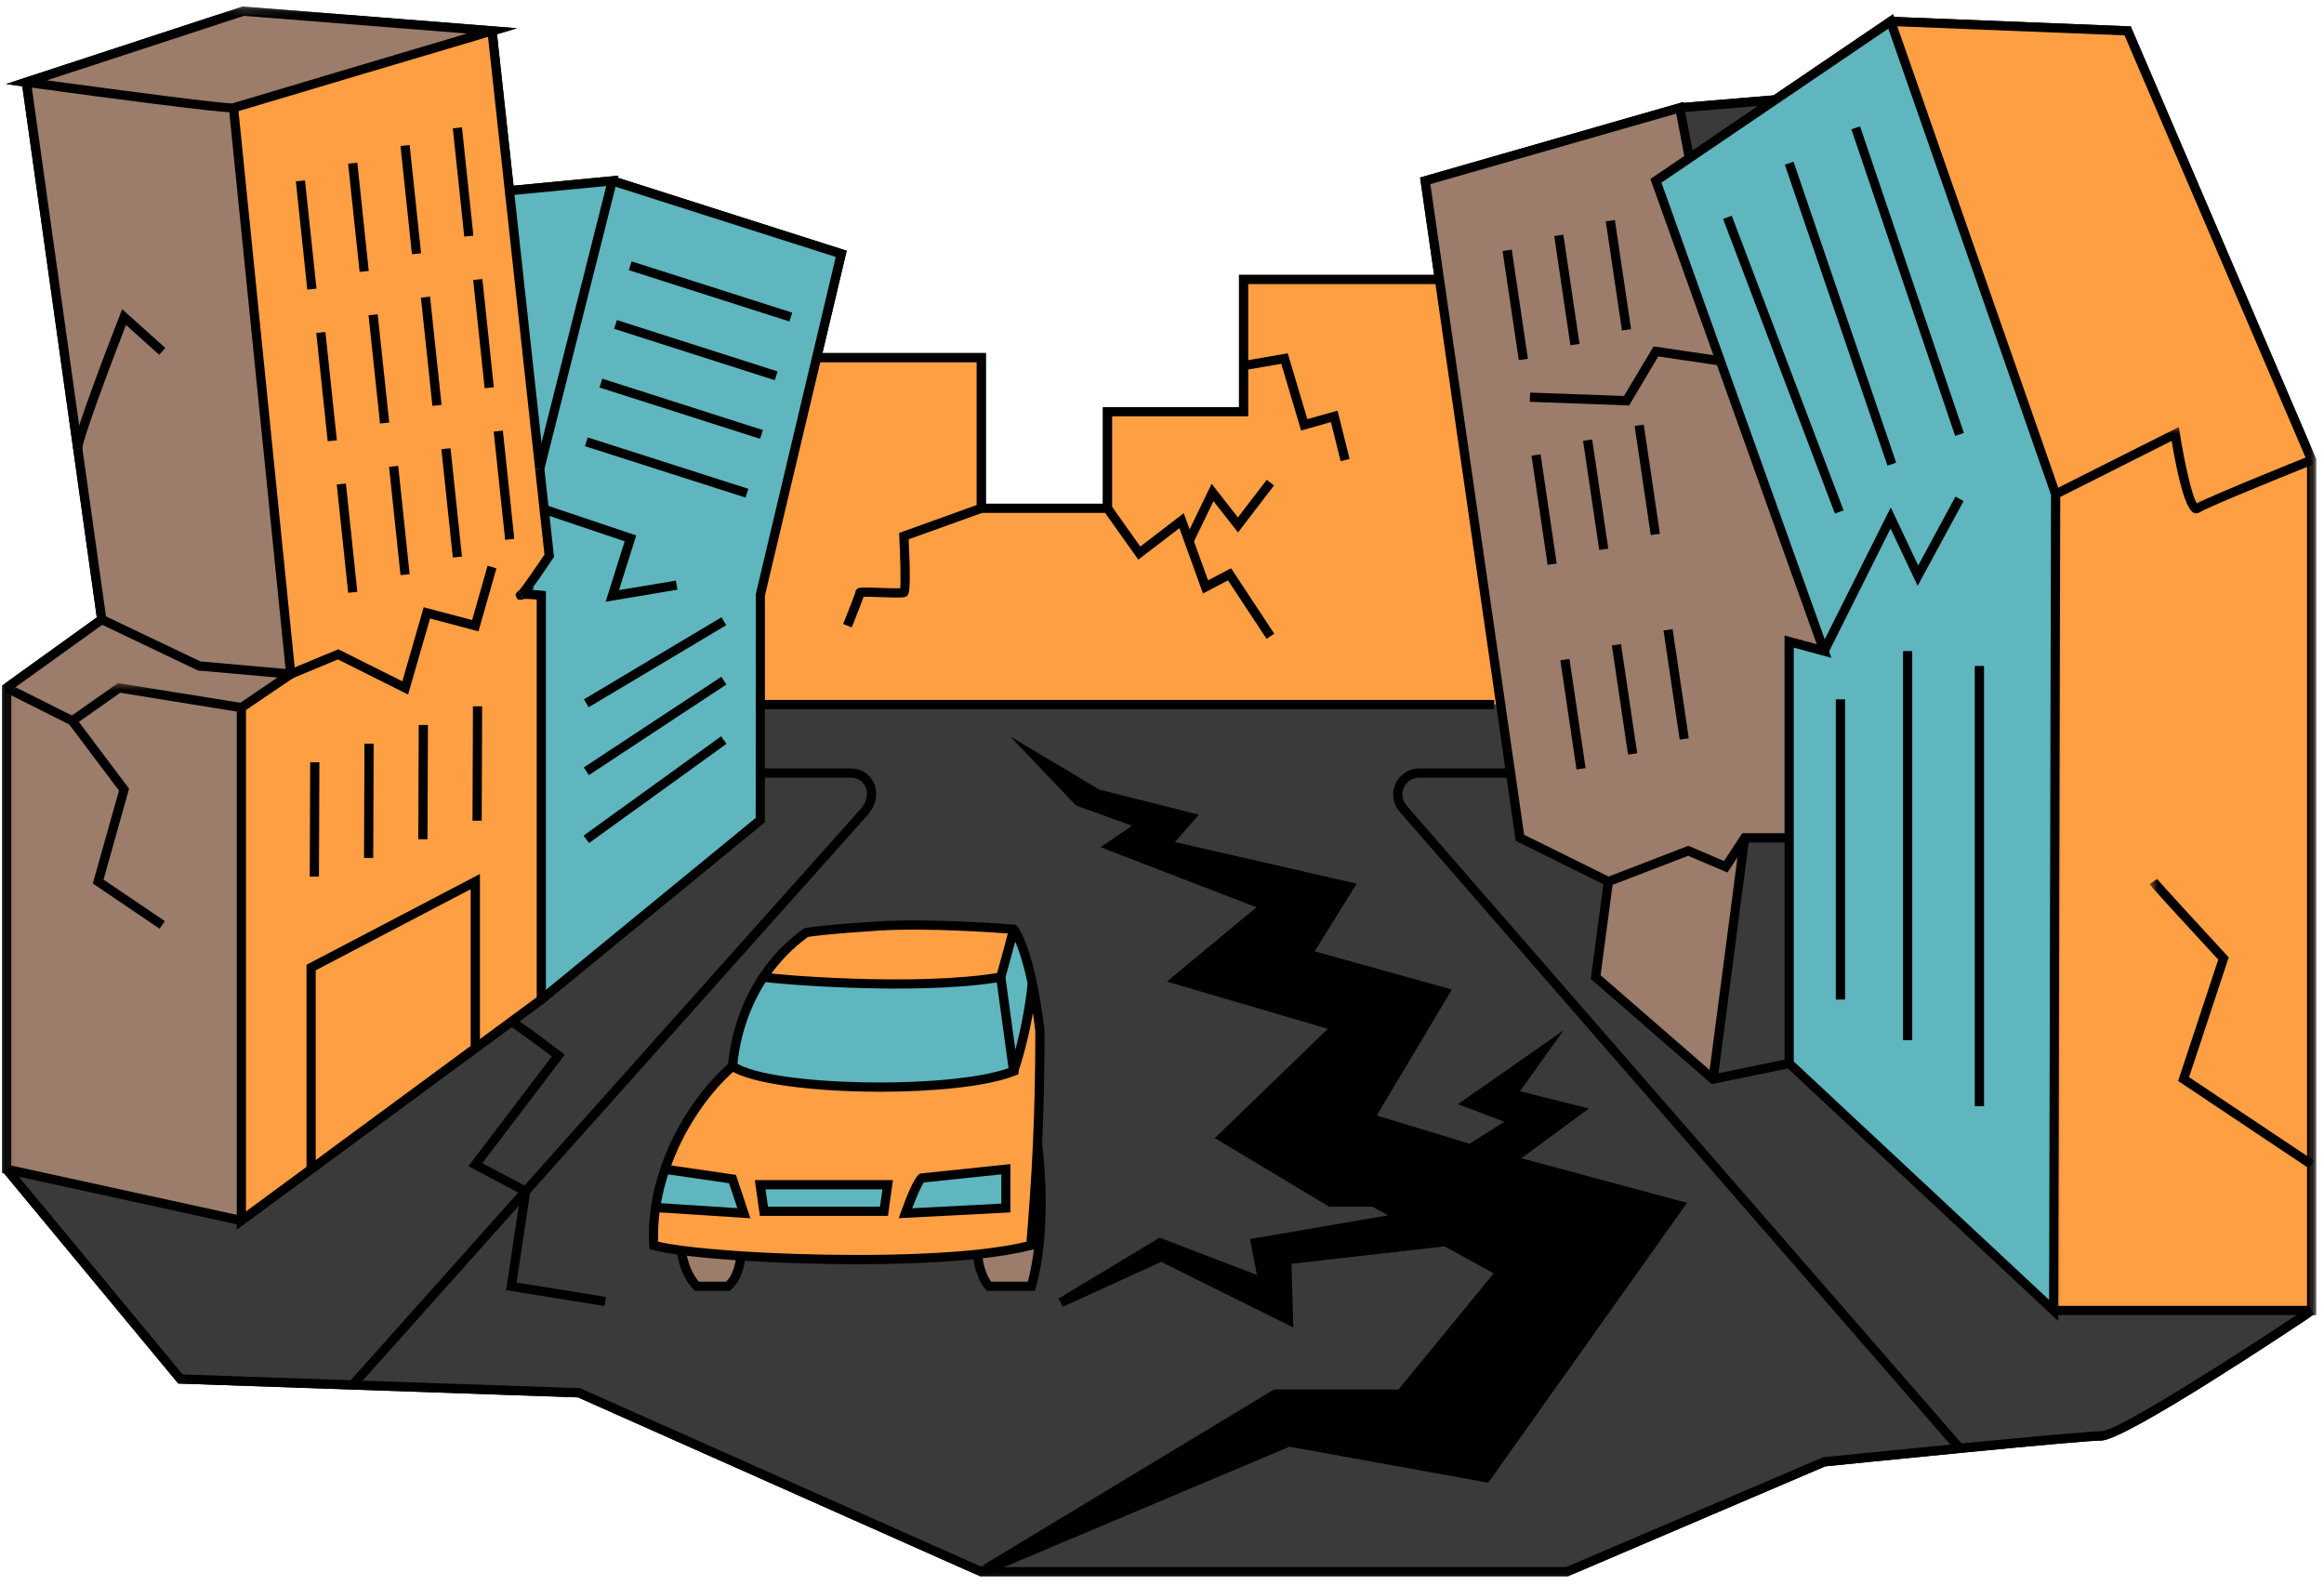 <svg width="217" height="148" viewBox="0 0 217 148" fill="none" xmlns="http://www.w3.org/2000/svg">
<mask id="mask0_5516_26839" style="mask-type:luminance" maskUnits="userSpaceOnUse" x="0" y="0" width="217" height="148">
<path d="M0.151 0.604H216.151V147.604H0.151V0.604Z" fill="white"/>
</mask>
<g mask="url(#mask0_5516_26839)">
<path d="M216.276 42.87L199.062 2.714L198.953 2.464L176.849 1.578L176.76 1.328L165.609 8.901L157.193 9.604L157.177 9.526L132.599 16.578L133.906 25.672H115.693V38.016H102.984V47.042H92.052V32.964H76.797L79.057 23.412L57.693 16.599L57.745 16.401L47.953 17.339L46.406 3.193L48.281 2.636L22.76 0.615L22.672 0.604L0.552 7.849L2.083 8.058L6.833 41.922L6.839 41.953L7.266 41.901L6.839 41.964L9.042 57.651L0.188 64.011V109.521L0.38 109.563L16.521 129.032L16.646 129.183L53.974 130.479L91.448 147.151L91.531 147.188H146.391L170.427 136.922C171.115 136.849 177.052 136.245 183.021 135.667C190.766 134.907 195.318 134.511 196.193 134.511C198.432 134.511 213.766 124.282 215.974 122.802H216.276V42.87Z" fill="black"/>
</g>
<mask id="mask1_5516_26839" style="mask-type:luminance" maskUnits="userSpaceOnUse" x="191" y="39" width="26" height="85">
<path d="M191.333 39.667H216.151V123.667H191.333V39.667Z" fill="white"/>
</mask>
<g mask="url(#mask1_5516_26839)">
<path d="M215.844 108.745V122.359H191.755L191.938 46.13L203.104 40.516C203.104 40.516 204.292 48.052 205.182 47.464C206.068 46.875 215.844 42.958 215.844 42.958V108.745Z" fill="#FF9F43"/>
</g>
<mask id="mask2_5516_26839" style="mask-type:luminance" maskUnits="userSpaceOnUse" x="175" y="1" width="42" height="47">
<path d="M175.333 1H216.151V47.667H175.333V1Z" fill="white"/>
</mask>
<g mask="url(#mask2_5516_26839)">
<path d="M198.662 2.88L215.844 42.958C215.844 42.958 206.068 46.875 205.183 47.464C204.292 48.052 203.104 40.516 203.104 40.516L191.938 46.13L176.542 2L198.662 2.88Z" fill="#FF9F43"/>
</g>
<mask id="mask3_5516_26839" style="mask-type:luminance" maskUnits="userSpaceOnUse" x="130" y="71" width="87" height="65">
<path d="M130 71.667H216.151V135.667H130V71.667Z" fill="white"/>
</mask>
<g mask="url(#mask3_5516_26839)">
<path d="M191.761 122.365H215.844C215.844 122.365 198.401 134.073 196.188 134.073C195.115 134.073 188.995 134.641 182.974 135.235V135.229L131.026 75.521C129.875 74.224 130.792 72.183 132.526 72.183H141.047L141.917 78.23L150.177 82.313L148.995 91.23L159.953 100.756L167.058 99.292L191.761 122.365Z" fill="#3B3A3A"/>
</g>
<path d="M170.323 60.792L160.63 33.703L154.62 16.885L157.745 14.76L165.755 9.323L176.542 2L191.943 46.13L191.76 122.365L167.062 99.297V59.901L170.323 60.792Z" fill="#5FB6BE"/>
<mask id="mask4_5516_26839" style="mask-type:luminance" maskUnits="userSpaceOnUse" x="32" y="65" width="152" height="83">
<path d="M32.666 65H183.333V147.604H32.666V65Z" fill="white"/>
</mask>
<g mask="url(#mask4_5516_26839)">
<path d="M49.078 111.229L80.682 75.823C82.109 74.224 81.187 72.183 79.453 72.183H70.995V65.787H139.521L140.114 65.698L141.047 72.183H132.526C130.797 72.183 129.875 74.224 131.026 75.521L182.979 135.229V135.235C176.593 135.854 170.323 136.495 170.323 136.495L146.307 146.756H91.62L120.354 134.62L138.771 137.959L156.807 112.558L141.078 108.323L147.375 103.693L141.203 102.146L144.177 97.99L137.041 102.979L141.437 104.636L137.281 107.25L127.901 104.407L134.911 92.651L122.088 89.084L126.005 82.792L108.911 78.875L111.166 76.308L102.494 74.125L96.807 70.735L100.713 74.834L106.651 76.974L103.682 78.99L118.172 84.573L109.864 91.459L124.823 95.855L114.14 106.183L124.218 112.235H128.255L130.896 113.688L117.218 116.037L117.927 119.719L108.312 116.037L99.052 121.615L108.427 117.339L120.302 123.245L120.14 117.61L134.963 115.933L140.125 118.766L130.786 130.157H119.078L91.614 146.75L54.067 130.047L32.927 129.313L49.078 111.229ZM96.302 120.104C97.27 116.766 97.474 111.933 96.875 106.797C97.01 103.87 97.093 100.495 97.099 96.23C96.88 94.469 96.64 93.011 96.395 91.823C95.552 87.802 94.645 86.766 94.645 86.766C94.645 86.766 87.208 86.136 82.01 86.459C77.833 86.73 75.875 86.964 75.265 87.073C73.62 88.261 72.297 89.688 71.27 91.23C69.536 93.849 68.645 96.813 68.401 99.547C65.588 102.016 63.338 105.506 62.093 109.172C61.687 110.354 61.395 111.558 61.218 112.745C61.036 113.943 60.979 115.131 61.052 116.276C61.62 116.438 62.505 116.599 63.625 116.75V116.766C63.807 118.349 64.515 119.558 65.083 120.104H67.968C68.677 119.511 69.041 118.506 69.192 117.297V117.271C75.833 117.703 84.859 117.802 91.317 117.11C91.317 118.151 91.812 119.563 92.375 120.104H96.302Z" fill="#3B3A3A"/>
</g>
<path d="M160.63 33.703L170.323 60.792L167.062 59.901V78.229H162.911L161.135 80.932L157.635 79.438L150.177 82.318L141.917 78.229L141.047 72.182L140.109 65.698L134.401 26.094L133.078 16.885L156.844 10.062L157.745 14.76L154.62 16.885L160.63 33.703Z" fill="#9C7C6A"/>
<path d="M167.062 78.23V99.297L159.953 100.761L162.911 78.23H167.062Z" fill="#3B3A3A"/>
<path d="M165.755 9.323L157.745 14.761L156.844 10.063L165.755 9.323Z" fill="#3B3A3A"/>
<path d="M162.911 78.23L159.953 100.761L148.995 91.23L150.177 82.318L157.635 79.438L161.135 80.933L162.911 78.23Z" fill="#9C7C6A"/>
<path d="M116.125 34.135V26.099H134.365L134.401 26.094L140.11 65.698L139.516 65.787H70.99V55.568L76.25 33.396H91.62V47.464H103.412V38.438H116.125V34.135Z" fill="#FF9F43"/>
<mask id="mask5_5516_26839" style="mask-type:luminance" maskUnits="userSpaceOnUse" x="91" y="70" width="67" height="78">
<path d="M91.334 70.333H158V147.604H91.334V70.333Z" fill="white"/>
</mask>
<g mask="url(#mask5_5516_26839)">
<path d="M108.313 116.031L117.927 119.713L117.219 116.031L130.896 113.687L128.256 112.234H124.219L114.136 106.182L124.818 95.848L109.854 91.458L118.167 84.572L103.683 78.989L106.651 76.973L100.714 74.833L96.808 70.728L102.49 74.119L111.162 76.301L108.907 78.869L126.006 82.786L122.089 89.078L134.912 92.645L127.901 104.4L137.282 107.249L141.438 104.635L137.042 102.979L144.183 97.984L141.203 102.14L147.375 103.687L141.084 108.317L156.813 112.551L138.771 137.952L120.36 134.614L91.62 146.749L119.084 130.156H130.792L140.131 118.765L134.969 115.932L120.146 117.609L120.308 123.244L108.433 117.338L99.052 121.614L108.313 116.031Z" fill="black"/>
</g>
<path d="M96.875 106.797C97.469 111.927 97.271 116.766 96.302 120.104H92.365C91.802 119.562 91.312 118.151 91.312 117.109C93.224 116.901 94.922 116.63 96.255 116.281C96.495 113.281 96.724 110.385 96.875 106.797Z" fill="#9C7C6A"/>
<path d="M97.099 96.23C97.094 100.495 97.01 103.87 96.875 106.797C96.719 110.386 96.49 113.282 96.255 116.276C94.916 116.631 93.224 116.896 91.312 117.104C84.849 117.792 75.828 117.693 69.182 117.266C67.021 117.125 65.109 116.948 63.62 116.745C62.5 116.594 61.614 116.438 61.047 116.271C60.969 115.125 61.026 113.938 61.208 112.74L69.458 113.276L68.391 110.089L62.088 109.172C63.333 105.506 65.578 102.016 68.391 99.547C71.87 101.922 89.234 102.183 94.641 100.016C94.641 100.016 95.891 96.589 96.385 91.823H96.391C96.646 93.011 96.88 94.464 97.099 96.23ZM93.922 112.792V109.172L86.073 109.99C85.604 110.276 84.536 113.276 84.536 113.276L93.922 112.792ZM82.536 113.099L82.891 110.615H70.979L71.333 113.099H82.536Z" fill="#FF9F43"/>
<path d="M96.396 91.823C95.891 96.594 94.646 100.016 94.646 100.016L93.443 91.23C93.443 91.23 94.12 88.844 94.646 86.761C94.646 86.766 95.552 87.802 96.396 91.823Z" fill="#5FB6BE"/>
<path d="M93.443 91.23L94.646 100.016C89.234 102.183 71.875 101.922 68.396 99.547C68.646 96.813 69.531 93.844 71.266 91.23C72.104 91.427 85.609 92.589 93.443 91.23Z" fill="#5FB6BE"/>
<path d="M94.646 86.766C94.12 88.844 93.443 91.235 93.443 91.235C85.609 92.594 72.109 91.433 71.271 91.235C72.297 89.688 73.62 88.266 75.266 87.079C75.87 86.964 77.834 86.73 82.011 86.464C87.203 86.131 94.646 86.766 94.646 86.766Z" fill="#FF9F43"/>
<path d="M93.922 109.177V112.797L84.541 113.286C84.541 113.286 85.609 110.286 86.078 109.994L93.922 109.177Z" fill="#5FB6BE"/>
<path d="M82.885 110.614L82.536 113.099H71.333L70.979 110.614H82.885Z" fill="#5FB6BE"/>
<path d="M79.453 72.183C81.188 72.183 82.109 74.224 80.683 75.823L49.078 111.229L44.38 108.745L52.13 98.558C52.13 98.558 47.87 95.308 47.714 95.417L50.542 93.334L70.99 76.573V72.183H79.453Z" fill="#3B3A3A"/>
<path d="M70.99 72.183V76.573L50.542 93.334V55.578C50.542 55.578 49.094 55.438 48.703 55.505C49.188 55.026 51.281 51.88 51.281 51.88L50.807 47.552L50.391 43.755V43.75L57.172 16.886L78.547 23.698L76.25 33.396L70.995 55.568V72.183H70.99Z" fill="#5FB6BE"/>
<path d="M68.396 110.094L69.458 113.281L61.213 112.745C61.391 111.557 61.687 110.354 62.094 109.172L68.396 110.094Z" fill="#5FB6BE"/>
<path d="M69.182 117.266V117.292C69.031 118.506 68.672 119.506 67.958 120.099H65.073C64.51 119.558 63.797 118.344 63.62 116.761V116.745C65.109 116.948 67.021 117.125 69.182 117.266Z" fill="#9C7C6A"/>
<path d="M57.172 16.886L50.396 43.75L47.568 17.802L57.172 16.886Z" fill="#5FB6BE"/>
<mask id="mask6_5516_26839" style="mask-type:luminance" maskUnits="userSpaceOnUse" x="0" y="94" width="53" height="37">
<path d="M0.151 94.333H52.666V130.333H0.151V94.333Z" fill="white"/>
</mask>
<g mask="url(#mask6_5516_26839)">
<path d="M52.13 98.562L44.38 108.745L49.078 111.234L32.932 129.318L16.854 128.765L0.62 109.177L22.541 113.974L29.052 109.177L44.385 97.875L47.719 95.416C47.87 95.312 52.13 98.562 52.13 98.562Z" fill="#3B3A3A"/>
</g>
<path d="M27.146 62.942L21.802 10.062C22.36 9.88 45.943 2.88 45.943 2.88L47.568 17.802L50.391 43.75V43.755L50.807 47.552L51.281 51.88C51.281 51.88 49.188 55.026 48.703 55.505C48.63 55.52 48.594 55.536 48.609 55.567C48.615 55.583 48.651 55.562 48.703 55.505C49.099 55.437 50.542 55.578 50.542 55.578V93.333L47.714 95.416L44.38 97.875V82.312L29.047 90.338V109.177L22.542 113.974V66.073L27.146 62.942Z" fill="#FF9F43"/>
<path d="M44.38 82.317V97.875L29.047 109.177V90.338L44.38 82.317Z" fill="#FF9F43"/>
<path d="M7.255 41.854L2.463 7.672C2.463 7.672 21.255 10.255 21.802 10.068L27.146 62.943L18.599 62.182L9.5 57.844L7.26 41.901C7.26 41.885 7.255 41.87 7.255 41.854Z" fill="#9C7C6A"/>
<mask id="mask7_5516_26839" style="mask-type:luminance" maskUnits="userSpaceOnUse" x="0" y="57" width="28" height="11">
<path d="M0.151 57H27.333V67.667H0.151V57Z" fill="white"/>
</mask>
<g mask="url(#mask7_5516_26839)">
<path d="M27.146 62.943L22.541 66.073L11.12 64.229L6.75 67.312L0.62 64.229L9.5 57.844L18.599 62.182L27.146 62.943Z" fill="#9C7C6A"/>
</g>
<mask id="mask8_5516_26839" style="mask-type:luminance" maskUnits="userSpaceOnUse" x="0" y="63" width="24" height="52">
<path d="M0.151 63.667H23.333V114.334H0.151V63.667Z" fill="white"/>
</mask>
<g mask="url(#mask8_5516_26839)">
<path d="M6.75 67.313L11.12 64.23L22.541 66.073V113.969L0.62 109.177V64.23L6.75 67.313Z" fill="#9C7C6A"/>
</g>
<path d="M21.802 10.063C21.255 10.25 2.463 7.672 2.463 7.672L22.724 1.042L45.943 2.881C45.943 2.881 22.359 9.881 21.802 10.063Z" fill="#9C7C6A"/>
<mask id="mask9_5516_26839" style="mask-type:luminance" maskUnits="userSpaceOnUse" x="0" y="0" width="49" height="12">
<path d="M0.151 0.604H48.666V11.667H0.151V0.604Z" fill="white"/>
</mask>
<g mask="url(#mask9_5516_26839)">
<path d="M21.739 10.49C20.172 10.49 10.505 9.214 2.406 8.104L0.552 7.849L22.672 0.604L22.76 0.615L48.281 2.641L46.062 3.297C45.823 3.365 22.484 10.297 21.937 10.474C21.906 10.485 21.843 10.49 21.739 10.49ZM4.38 7.5C11.515 8.469 20.875 9.703 21.708 9.651C22.692 9.344 37.797 4.854 43.604 3.131L22.776 1.479L4.38 7.5Z" fill="black"/>
</g>
<path d="M22.109 114.817V65.843L26.906 62.583L27.391 63.297L22.969 66.296V113.114L50.115 93.114V55.974C49.578 55.932 48.964 55.901 48.776 55.937L48.63 55.088C49.062 55.015 50.339 55.125 50.589 55.151L50.974 55.192V93.557L22.109 114.817Z" fill="black"/>
<path d="M48.62 56.005C48.599 56.005 48.578 56.005 48.557 56L48.333 55.969L48.125 55.563L48.234 55.344C48.344 55.136 48.562 55.099 48.63 55.089L49.885 54.87L49.021 55.808C48.969 55.855 48.833 56.005 48.62 56.005ZM48.719 55.605L48.771 55.938C48.771 55.938 48.776 55.938 48.781 55.938C48.833 55.922 48.932 55.865 48.995 55.745L48.719 55.605ZM48.615 55.146C48.495 55.146 48.406 55.203 48.38 55.23L48.635 55.448L48.693 55.151C48.667 55.151 48.641 55.146 48.615 55.146Z" fill="black"/>
<path d="M49.005 55.813L48.401 55.203C48.719 54.891 50 53.032 50.838 51.776L49.969 43.808L50.823 43.714L51.729 51.995L51.641 52.125C51.422 52.448 49.505 55.323 49.005 55.813Z" fill="black"/>
<path d="M45.51 2.927L46.364 2.833L50.823 43.703L49.969 43.797L45.51 2.927Z" fill="black"/>
<path d="M38.104 64.849L31.552 61.573L26.776 63.557L21.375 10.109L22.234 10.021L27.516 62.317L31.588 60.625L37.568 63.614L39.562 56.703L44.083 57.895L45.526 52.828L46.354 53.062L44.677 58.948L40.156 57.75L38.104 64.849Z" fill="black"/>
<path d="M50.812 43.86L50.401 43.755H49.963L49.979 43.651L56.609 17.37L47.609 18.235L47.526 17.375L57.739 16.401L50.812 43.86Z" fill="black"/>
<path d="M50.818 93.666L50.271 93L70.563 76.37L70.573 55.468L78.037 23.989L57.042 17.297L57.307 16.474L79.058 23.411L71.422 55.62V76.776L50.818 93.666Z" fill="black"/>
<path d="M103.844 47.891H91.193V33.828H76.25V32.964H92.052V47.032H102.984V38.011H115.693V25.667H134.365V26.526H116.552V38.87H103.844V47.891Z" fill="black"/>
<path d="M149.99 82.698L141.526 78.511L132.599 16.573L157.177 9.526L158.167 14.683L157.323 14.844L156.511 10.61L133.557 17.193L142.313 77.943L150.37 81.927L149.99 82.698Z" fill="black"/>
<path d="M192.187 123.349L166.63 99.479V59.339L169.64 60.156L154.104 16.713L176.76 1.328L192.37 46.062V46.135L192.187 123.349ZM167.489 99.109L191.333 121.375L191.51 46.203L176.318 2.672L155.135 17.052L171 61.422L167.489 60.469V99.109Z" fill="black"/>
<mask id="mask10_5516_26839" style="mask-type:luminance" maskUnits="userSpaceOnUse" x="91" y="67" width="67" height="81">
<path d="M91.334 67.667H158V147.604H91.334V67.667Z" fill="white"/>
</mask>
<g mask="url(#mask10_5516_26839)">
<path d="M91.787 147.152L91.396 146.386L118.964 129.73H130.589L139.474 118.896L134.886 116.376L120.589 118.001L120.761 123.954L108.427 117.824L99.24 122.011L98.834 121.251L108.276 115.563L117.365 119.042L116.714 115.693L129.61 113.475L128.151 112.673H124.104L113.432 106.266L123.985 96.063L108.958 91.652L117.323 84.714L102.755 79.105L105.708 77.1L100.469 75.209L94.318 68.756L102.656 73.73L111.948 76.068L109.703 78.62L126.682 82.511L122.75 88.829L135.568 92.391L128.552 104.157L137.219 106.792L140.474 104.74L136.13 103.1L146 96.204L141.922 101.891L148.365 103.501L142.057 108.146L157.521 112.313L138.964 138.443L120.406 135.079L91.787 147.152ZM119.203 130.589L96.953 144.037L120.307 134.173L138.578 137.485L156.104 112.808L140.11 108.501L146.386 103.881L140.485 102.402L142.365 99.782L137.958 102.855L142.401 104.537L137.349 107.714L127.255 104.646L134.255 92.902L121.422 89.339L125.323 83.068L108.11 79.12L110.38 76.542L102.281 74.485L99.297 72.704L100.964 74.454L107.599 76.844L104.61 78.876L119.016 84.422L110.766 91.266L125.656 95.641L114.844 106.089L124.349 111.792H128.38L132.188 113.891L117.729 116.376L118.505 120.386L108.36 116.506L105.703 118.105L108.448 116.855L119.86 122.532L119.708 117.225L135.063 115.48L140.797 118.631L131 130.584H119.203V130.589Z" fill="black"/>
</g>
<path d="M29.479 109.177H28.62V90.084L44.812 81.605V97.875H43.948V83.026L29.479 90.599V109.177Z" fill="black"/>
<path d="M79.531 58.583L78.729 58.265C79.234 57 79.797 55.562 79.885 55.276V55.145L80.021 55.01C80.192 54.843 80.25 54.828 82.203 54.895C82.802 54.916 83.646 54.942 84.057 54.932C84.12 54.218 84.067 52.036 83.969 50.083L83.953 49.765L91.479 47.052L91.771 47.864L84.844 50.354C85.094 55.458 84.87 55.573 84.588 55.708C84.391 55.812 84.031 55.812 82.172 55.755C81.651 55.734 80.989 55.713 80.641 55.718C80.505 56.104 80.208 56.89 79.531 58.583ZM80.745 55.359C80.745 55.38 80.734 55.416 80.724 55.474C80.734 55.437 80.739 55.401 80.745 55.359Z" fill="black"/>
<path d="M118.26 59.646L114.661 54.188L112.328 55.417L110.125 49.318L106.286 52.255L103.062 47.714L103.766 47.214L106.474 51.032L110.531 47.917L112.802 54.188L114.948 53.058L118.984 59.172L118.26 59.646Z" fill="black"/>
<path d="M111.406 50.713L110.635 50.338L113.135 45.172L115.588 48.312L118.281 44.802L118.963 45.323L115.599 49.718L113.307 46.791L111.406 50.713Z" fill="black"/>
<path d="M125.182 43.062L124.271 39.411L121.49 40.198L119.636 33.968L116.198 34.562L116.052 33.713L120.24 32.989L122.073 39.135L124.891 38.343L126.016 42.854L125.182 43.062Z" fill="black"/>
<path d="M182.656 135.51L130.698 75.802C130.057 75.078 129.906 74.073 130.302 73.188C130.698 72.302 131.552 71.75 132.526 71.75H141.047V72.609H132.526C131.896 72.609 131.349 72.963 131.089 73.537C130.828 74.115 130.927 74.76 131.349 75.234L183.307 134.948L182.656 135.51Z" fill="black"/>
<path d="M33.255 129.599L32.609 129.026L80.359 75.537C80.932 74.891 81.104 74.115 80.812 73.469C80.573 72.927 80.062 72.609 79.453 72.609H70.932V71.75H79.453C80.401 71.75 81.224 72.271 81.599 73.12C82.026 74.073 81.797 75.219 81.005 76.109L33.255 129.599Z" fill="black"/>
<path d="M70.99 65.355H139.516V66.214H70.99V65.355Z" fill="black"/>
<path d="M80.047 118.037C76.047 118.037 72.162 117.891 69.156 117.698C66.979 117.558 65.042 117.375 63.563 117.177C62.386 117.021 61.5 116.855 60.927 116.693L60.641 116.61L60.62 116.308C60.542 115.151 60.599 113.933 60.786 112.683C60.964 111.485 61.266 110.256 61.682 109.037C62.943 105.318 65.24 101.792 67.984 99.344C68.193 97.193 68.88 94.058 70.906 91C72.016 89.329 73.391 87.891 75.01 86.73L75.089 86.672L75.182 86.657C75.896 86.516 78.057 86.282 81.979 86.032C87.151 85.709 94.609 86.329 94.682 86.339L94.854 86.355L94.969 86.48C95.068 86.594 95.969 87.719 96.813 91.735C97.078 93.011 97.323 94.506 97.526 96.177L97.531 96.23C97.526 100.193 97.453 103.657 97.307 106.818C97.151 110.438 96.912 113.422 96.682 116.308L96.656 116.61L96.365 116.688C95.073 117.021 93.391 117.308 91.354 117.532C87.953 117.896 83.948 118.037 80.047 118.037ZM61.458 115.938C61.99 116.068 62.729 116.193 63.677 116.323C65.141 116.516 67.052 116.693 69.214 116.839C75.115 117.224 84.432 117.407 91.266 116.683C93.104 116.485 94.646 116.235 95.849 115.938C96.068 113.157 96.292 110.261 96.448 106.782C96.594 103.641 96.667 100.198 96.672 96.256C96.469 94.625 96.234 93.157 95.974 91.912C95.328 88.844 94.651 87.563 94.412 87.183C93.193 87.089 86.672 86.605 82.037 86.891C77.464 87.188 75.865 87.412 75.438 87.485C73.943 88.579 72.656 89.917 71.63 91.474C69.651 94.464 69.01 97.537 68.828 99.589L68.813 99.761L68.682 99.875C65.99 102.235 63.734 105.672 62.5 109.313C62.094 110.485 61.813 111.662 61.636 112.808C61.474 113.891 61.417 114.943 61.458 115.938Z" fill="black"/>
<path d="M82.193 101.938C76.162 101.938 70.099 101.229 68.156 99.907L68.641 99.193C71.922 101.433 88.5 101.745 94.172 99.735L93.073 91.73C85.156 92.974 71.995 91.839 71.172 91.651L71.365 90.813C72.193 91 85.615 92.151 93.37 90.808L93.807 90.73L95.12 100.292L94.807 100.417C92.234 101.448 87.229 101.938 82.193 101.938Z" fill="black"/>
<path d="M70.067 113.75L61.182 113.177L61.239 112.318L68.849 112.808L68.073 110.479L62.026 109.599L62.151 108.745L68.719 109.703L70.067 113.75Z" fill="black"/>
<path d="M83.922 113.744L84.135 113.135C84.557 111.958 85.333 109.942 85.849 109.625L85.932 109.573L94.349 108.692V113.203L83.922 113.744ZM86.266 110.406C86.037 110.703 85.578 111.76 85.172 112.817L93.495 112.385V109.651L86.266 110.406Z" fill="black"/>
<path d="M68.12 120.532H64.901L64.776 120.412C64.167 119.823 63.391 118.526 63.193 116.813L64.052 116.714C64.198 118.011 64.745 119.099 65.261 119.672H67.802C68.308 119.183 68.62 118.381 68.761 117.24L69.615 117.349C69.433 118.802 68.984 119.808 68.24 120.433L68.12 120.532Z" fill="black"/>
<path d="M96.625 120.532H92.188L92.063 120.412C91.417 119.792 90.88 118.276 90.88 117.104H91.74C91.74 117.959 92.12 119.131 92.552 119.672H95.974C96.849 116.417 97.021 111.771 96.448 106.844L97.308 106.745C97.906 111.943 97.688 116.849 96.714 120.224L96.625 120.532Z" fill="black"/>
<path d="M93.854 91.354L93.026 91.12C93.036 91.093 93.708 88.713 94.229 86.661L95.062 86.875C94.541 88.932 93.859 91.328 93.854 91.354Z" fill="black"/>
<path d="M95.047 100.167L94.24 99.87C94.255 99.834 95.479 96.433 95.964 91.776L96.818 91.865C96.323 96.636 95.099 100.026 95.047 100.167Z" fill="black"/>
<path d="M82.911 113.531H70.953L70.479 110.188H83.375L82.911 113.531ZM71.708 112.672H82.166L82.396 111.052H71.479L71.708 112.672Z" fill="black"/>
<path d="M159.833 101.224L148.537 91.406L149.787 82.005L157.646 78.974L160.979 80.396L162.682 77.797H167.063V78.662H163.146L161.297 81.469L157.63 79.906L150.573 82.62L149.453 91.057L160.073 100.292L166.974 98.87L167.151 99.719L159.833 101.224Z" fill="black"/>
<path d="M156.802 9.64L165.719 8.896L165.792 9.755L156.875 10.495L156.802 9.64Z" fill="black"/>
<mask id="mask11_5516_26839" style="mask-type:luminance" maskUnits="userSpaceOnUse" x="0" y="41" width="24" height="75">
<path d="M0.151 41H23.333V115.667H0.151V41Z" fill="white"/>
</mask>
<g mask="url(#mask11_5516_26839)">
<path d="M22.448 114.391L0.188 109.521V64.011L9.036 57.646L6.839 41.959L7.688 41.839L9.964 58.042L1.047 64.448V108.828L22.635 113.547L22.448 114.391Z" fill="black"/>
</g>
<path d="M2.037 7.734L2.891 7.614L7.682 41.797L6.833 41.916L2.037 7.734Z" fill="black"/>
<mask id="mask12_5516_26839" style="mask-type:luminance" maskUnits="userSpaceOnUse" x="175" y="1" width="42" height="123">
<path d="M175.333 1H216.151V123.667H175.333V1Z" fill="white"/>
</mask>
<g mask="url(#mask12_5516_26839)">
<path d="M216.276 122.791H191.761V121.932H215.417V43.041L198.375 3.302L176.521 2.427L176.557 1.567L198.953 2.463L199.063 2.713L216.276 42.87V122.791Z" fill="black"/>
</g>
<mask id="mask13_5516_26839" style="mask-type:luminance" maskUnits="userSpaceOnUse" x="191" y="39" width="26" height="10">
<path d="M191.333 39.667H216.151V49H191.333V39.667Z" fill="white"/>
</mask>
<g mask="url(#mask13_5516_26839)">
<path d="M205.083 47.927C205 47.927 204.912 47.912 204.828 47.875C203.964 47.49 203.203 43.74 202.776 41.167L192.136 46.521L191.755 45.75L203.448 39.87L203.537 40.453C203.969 43.193 204.677 46.339 205.125 47.005C206.656 46.188 214.729 42.943 215.688 42.558L216.005 43.36C212.094 44.927 206.047 47.407 205.422 47.823C205.313 47.891 205.198 47.927 205.083 47.927Z" fill="black"/>
</g>
<path d="M170.708 60.985L169.932 60.599L176.547 47.38L179.109 52.797L182.588 46.37L183.349 46.782L179.057 54.698L176.526 49.349L170.708 60.985Z" fill="black"/>
<mask id="mask14_5516_26839" style="mask-type:luminance" maskUnits="userSpaceOnUse" x="0" y="63" width="24" height="6">
<path d="M0.151 63.667H23.333V69H0.151V63.667Z" fill="white"/>
</mask>
<g mask="url(#mask14_5516_26839)">
<path d="M6.791 67.807L0.427 64.615L0.807 63.844L6.713 66.807L11.015 63.781L22.609 65.646L22.468 66.5L11.224 64.682L6.791 67.807Z" fill="black"/>
</g>
<path d="M27.109 63.37L18.479 62.604L9.312 58.229L9.688 57.453L18.713 61.76L27.188 62.51L27.109 63.37Z" fill="black"/>
<path d="M56.552 56.183L58.328 50.542L50.406 47.87L50.688 47.058L50.948 47.151L59.406 49.995L57.797 55.099L63.109 54.214L63.255 55.058L56.552 56.183Z" fill="black"/>
<path d="M152.114 37.859L142.838 37.516L142.875 36.656L151.635 36.974L154.401 32.344L160.698 33.276L160.573 34.13L154.838 33.281L152.114 37.859Z" fill="black"/>
<path d="M27.625 16.932L28.479 16.844L29.552 26.948L28.693 27.042L27.625 16.932Z" fill="black"/>
<path d="M32.505 15.281L33.365 15.192L34.432 25.302L33.578 25.39L32.505 15.281Z" fill="black"/>
<path d="M37.396 13.63L38.25 13.542L39.318 23.651L38.464 23.74L37.396 13.63Z" fill="black"/>
<path d="M42.281 11.984L43.135 11.896L44.203 22.005L43.349 22.093L42.281 11.984Z" fill="black"/>
<path d="M140.302 23.438L141.156 23.308L142.667 33.5L141.813 33.625L140.302 23.438Z" fill="black"/>
<path d="M145.125 22.042L145.979 21.917L147.484 32.11L146.635 32.235L145.125 22.042Z" fill="black"/>
<path d="M149.938 20.667L150.786 20.542L152.297 30.73L151.448 30.86L149.938 20.667Z" fill="black"/>
<path d="M143 42.547L143.849 42.422L145.354 52.615L144.505 52.74L143 42.547Z" fill="black"/>
<path d="M147.818 41.156L148.667 41.031L150.172 51.224L149.323 51.349L147.818 41.156Z" fill="black"/>
<path d="M152.63 39.77L153.485 39.645L154.99 49.838L154.136 49.963L152.63 39.77Z" fill="black"/>
<path d="M145.693 61.651L146.547 61.526L148.052 71.719L147.203 71.844L145.693 61.651Z" fill="black"/>
<path d="M150.505 60.266L151.36 60.141L152.87 70.333L152.016 70.458L150.505 60.266Z" fill="black"/>
<path d="M155.328 58.87L156.177 58.745L157.688 68.938L156.839 69.063L155.328 58.87Z" fill="black"/>
<path d="M29.531 31.094L30.385 31L31.453 41.109L30.599 41.198L29.531 31.094Z" fill="black"/>
<path d="M34.412 29.437L35.266 29.349L36.344 39.453L35.484 39.547L34.412 29.437Z" fill="black"/>
<path d="M39.302 27.792L40.156 27.698L41.229 37.808L40.375 37.896L39.302 27.792Z" fill="black"/>
<path d="M44.182 26.145L45.041 26.052L46.109 36.161L45.255 36.25L44.182 26.145Z" fill="black"/>
<path d="M28.922 81.849L28.963 71.172L29.823 71.177L29.781 81.849H28.922Z" fill="black"/>
<path d="M33.99 80.105L34.031 69.433L34.891 69.438L34.849 80.11L33.99 80.105Z" fill="black"/>
<path d="M39.057 78.364L39.099 67.692H39.958L39.916 78.364H39.057Z" fill="black"/>
<path d="M44.12 76.625L44.161 65.953H45.021L44.979 76.63L44.12 76.625Z" fill="black"/>
<path d="M31.443 45.239L32.297 45.145L33.365 55.26L32.511 55.349L31.443 45.239Z" fill="black"/>
<path d="M36.328 43.594L37.182 43.5L38.25 53.615L37.396 53.703L36.328 43.594Z" fill="black"/>
<path d="M41.213 41.943L42.068 41.855L43.135 51.969L42.281 52.058L41.213 41.943Z" fill="black"/>
<path d="M46.099 40.297L46.953 40.203L48.021 50.318L47.167 50.406L46.099 40.297Z" fill="black"/>
<path d="M58.713 25.224L58.979 24.406L73.974 29.193L73.713 30.016L58.713 25.224Z" fill="black"/>
<path d="M57.344 30.703L57.604 29.886L72.609 34.683L72.344 35.5L57.344 30.703Z" fill="black"/>
<path d="M55.979 36.182L56.239 35.359L71.234 40.156L70.974 40.974L55.979 36.182Z" fill="black"/>
<path d="M54.62 41.661L54.88 40.844L69.875 45.641L69.614 46.458L54.62 41.661Z" fill="black"/>
<path d="M54.526 65.297L67.37 57.636L67.807 58.375L54.963 66.037L54.526 65.297Z" fill="black"/>
<path d="M54.51 71.656L67.354 63.192L67.828 63.911L54.984 72.375L54.51 71.656Z" fill="black"/>
<path d="M54.495 78.021L67.333 68.75L67.838 69.448L55 78.719L54.495 78.021Z" fill="black"/>
<path d="M160.891 20.448L161.698 20.141L172.141 47.651L171.333 47.953L160.891 20.448Z" fill="black"/>
<path d="M166.656 15.375L167.469 15.099L177.052 43.203L176.24 43.479L166.656 15.375Z" fill="black"/>
<path d="M172.87 12.073L173.682 11.797L183.375 40.427L182.557 40.703L172.87 12.073Z" fill="black"/>
<path d="M171.417 65.297H172.281V93.333H171.417V65.297Z" fill="black"/>
<path d="M177.693 60.792H178.552V97.125H177.693V60.792Z" fill="black"/>
<path d="M184.391 62.183H185.255V103.287H184.391V62.183Z" fill="black"/>
<mask id="mask15_5516_26839" style="mask-type:luminance" maskUnits="userSpaceOnUse" x="0" y="107" width="217" height="41">
<path d="M0.151 107.667H216.151V147.604H0.151V107.667Z" fill="white"/>
</mask>
<g mask="url(#mask15_5516_26839)">
<path d="M146.39 147.183H91.526L91.442 147.146L53.968 130.475L16.64 129.183L16.515 129.032L0.286 109.449L0.948 108.896L17.057 128.334L54.166 129.615L54.245 129.652L91.708 146.324H146.213L170.208 136.074L170.276 136.063C170.333 136.063 176.619 135.417 182.937 134.803C190.812 134.032 195.276 133.641 196.187 133.641C197.703 133.641 208.901 126.506 215.599 122.006L216.078 122.719C214.281 123.928 198.463 134.501 196.187 134.501C195.312 134.501 190.76 134.902 183.021 135.657C177.052 136.24 171.114 136.844 170.427 136.912L146.39 147.183Z" fill="black"/>
</g>
<path d="M56.443 121.948L47.255 120.464L48.609 111.469L43.734 108.891L51.531 98.641C49.776 97.313 47.906 95.948 47.615 95.834C47.661 95.849 47.818 95.88 47.969 95.771L47.464 95.078C47.776 94.854 47.875 94.781 52.396 98.224L52.734 98.485L45.031 108.604L49.552 110.995L48.234 119.75L56.583 121.099L56.443 121.948Z" fill="black"/>
<mask id="mask16_5516_26839" style="mask-type:luminance" maskUnits="userSpaceOnUse" x="200" y="81" width="17" height="30">
<path d="M200.667 81H216.151V110.333H200.667V81Z" fill="white"/>
</mask>
<g mask="url(#mask16_5516_26839)">
<path d="M215.604 109.099L203.38 100.932L207.125 89.599C205.765 88.13 200.948 82.911 200.708 82.546L201.422 82.067C201.656 82.39 205.437 86.505 207.927 89.198L208.104 89.385L204.401 100.578L216.083 108.38L215.604 109.099Z" fill="black"/>
</g>
<path d="M159.531 100.708L162.479 78.177L163.333 78.286L160.38 100.817L159.531 100.708Z" fill="black"/>
<path d="M14.906 86.718L8.667 82.495L11.109 73.817L6.406 67.567L7.099 67.052L12.052 73.64L9.667 82.13L15.391 86.005L14.906 86.718Z" fill="black"/>
<path d="M6.839 41.948L6.828 41.855C6.839 40.672 10.453 31.313 11.182 29.448L11.406 28.87L15.438 32.49L14.865 33.13L11.76 30.339C10.115 34.589 7.74 40.99 7.693 41.834C7.698 41.855 7.698 41.87 7.698 41.896H6.839H7.271L6.839 41.948Z" fill="black"/>
</svg>
